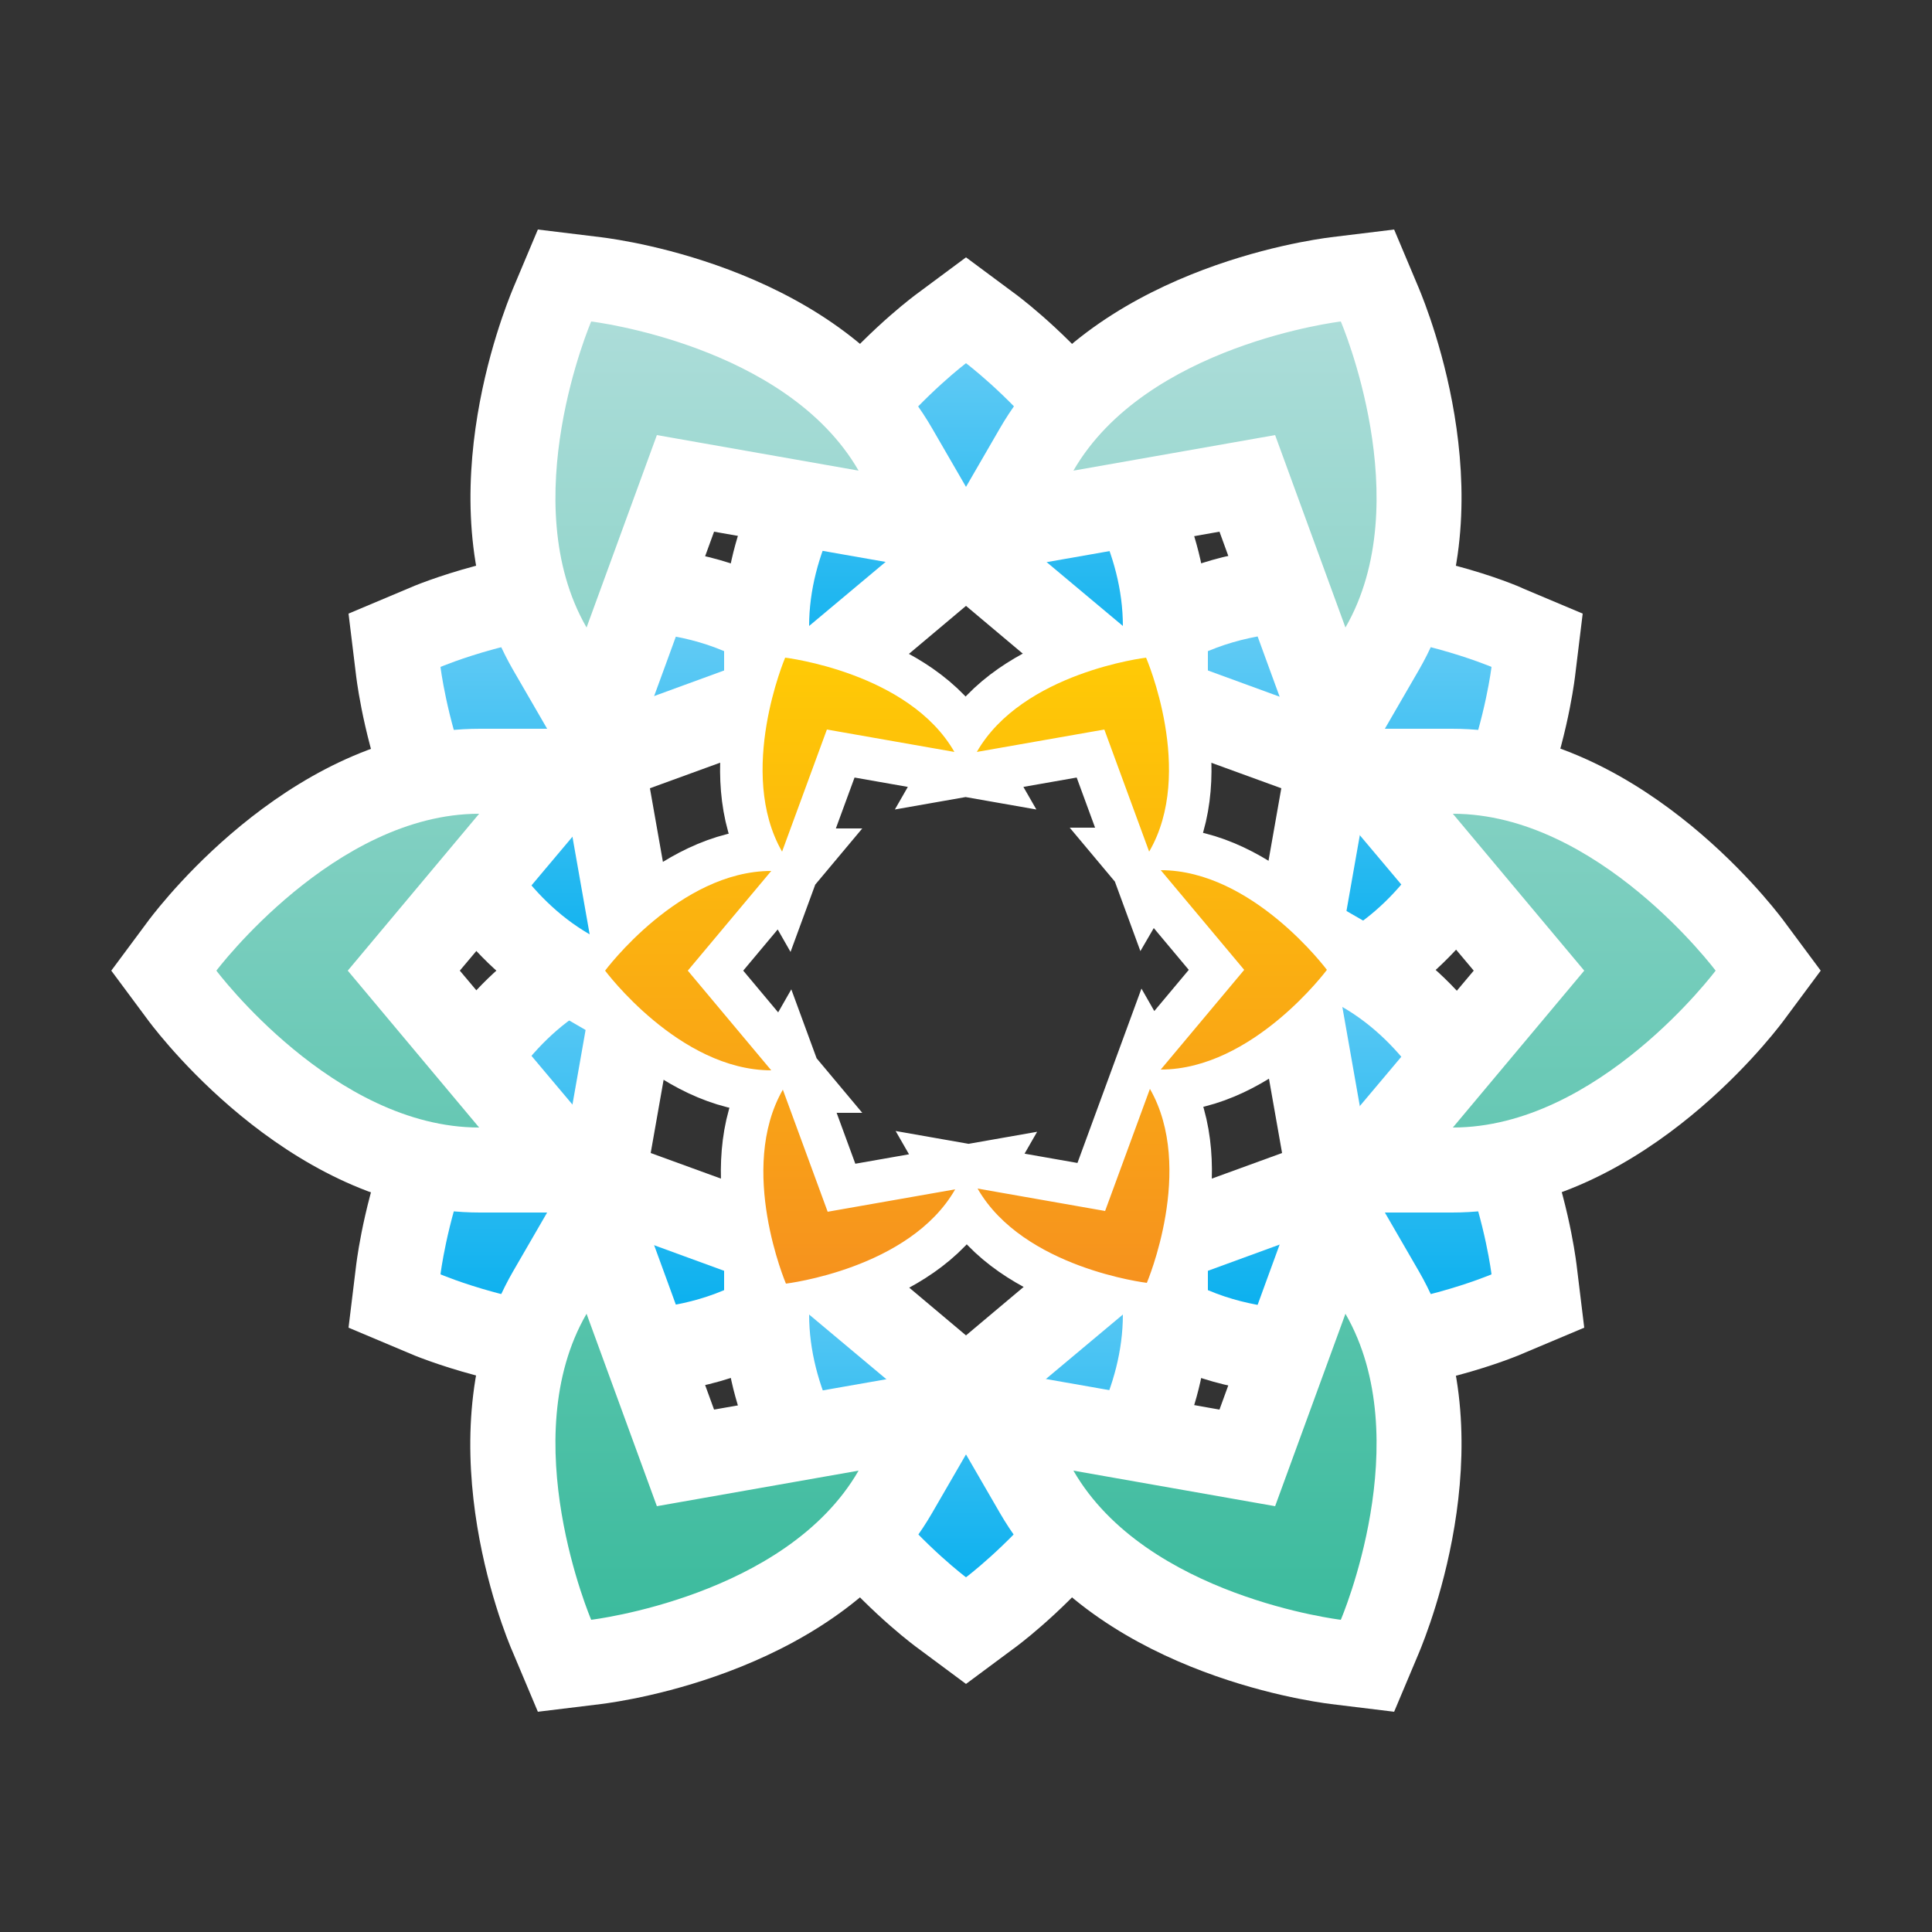 <?xml version="1.0" encoding="utf-8"?>
<!-- Generator: Adobe Illustrator 19.1.0, SVG Export Plug-In . SVG Version: 6.00 Build 0)  -->
<svg version="1.1" id="Layer_1" xmlns="http://www.w3.org/2000/svg" xmlns:xlink="http://www.w3.org/1999/xlink" x="0px" y="0px"
	 viewBox="0 0 250 250" style="enable-background:new 0 0 250 250;" xml:space="preserve">
<rect x="0" y="0" width="250" height="250" fill="#333333" stroke="none"/>
<style type="text/css">
	.st0{fill:url(#SVGID_1_);stroke:#FFFFFF;stroke-width:11;stroke-miterlimit:10;}
	.st1{fill:url(#SVGID_2_);}
	.st2{fill:#FFFFFF;}
	.st3{fill:url(#SVGID_3_);}
	.st4{fill:url(#SVGID_4_);}
	.st5{fill:url(#SVGID_5_);}
	.st6{fill:url(#SVGID_6_);}
	.st7{fill:url(#SVGID_7_);}
	.st8{fill:url(#SVGID_8_);}
	.st9{fill:url(#SVGID_9_);}
</style>
<g>
	<linearGradient id="SVGID_1_" gradientUnits="userSpaceOnUse" x1="125" y1="166.048" x2="125" y2="85.114">
		<stop  offset="0" style="stop-color:#F6921E"/>
		<stop  offset="1" style="stop-color:#FFCA05"/>
	</linearGradient>
	<path class="st0" d="M89,125.6l10.8-12.9c-11.9,0-21.5,12.9-21.5,12.9s9.6,12.9,21.5,12.9L89,125.6z M148.7,110.2
		c6-10.3-0.4-25.1-0.4-25.1s-16,1.9-21.9,12.2l16.5-2.9L148.7,110.2z M101.3,141c-5.9,10.3,0.4,25.1,0.4,25.1s16-1.9,21.9-12.2
		l-16.5,2.9L101.3,141z M101.6,85.1c0,0-6.3,14.8-0.4,25.1l5.8-15.8l16.5,2.9C117.6,87,101.6,85.1,101.6,85.1z M143,156.7l-16.5-2.9
		c5.9,10.3,21.9,12.2,21.9,12.2s6.3-14.8,0.4-25.1L143,156.7z M150.2,138.4c11.9,0,21.5-12.9,21.5-12.9s-9.6-12.9-21.5-12.9
		l10.8,12.9L150.2,138.4"/>
	<g>
		<linearGradient id="SVGID_2_" gradientUnits="userSpaceOnUse" x1="80.281" y1="174.96" x2="80.281" y2="119.609">
			<stop  offset="0" style="stop-color:#00ADEE"/>
			<stop  offset="1" style="stop-color:#6DCEF5"/>
		</linearGradient>
		<path class="st1" d="M79.8,175c-13,0-24.5-4.8-25-5l-3.8-1.6l0.5-4.1c0.1-1.1,3.6-28.1,22-38.7l10.2-5.9l-5.8,33.2l31.6,11.5
			l-10.2,5.9C93.9,173.4,87.3,175,79.8,175C79.8,175,79.8,175,79.8,175z"/>
		<path class="st2" d="M76.3,130.3l-4.6,26.1l24.9,9.1c-5.2,3-11.1,4-16.8,4c-12,0-22.8-4.6-22.8-4.6S60,139.7,76.3,130.3 M91.2,109
			l-20.4,11.8c-20.4,11.8-24.3,39.7-24.7,42.8l-1,8.2l7.6,3.2c1.3,0.6,13.3,5.5,27.1,5.5c8.5,0,16-1.9,22.3-5.5l20.4-11.8l-22.1-8.1
			l-16.2-5.9l3-17L91.2,109L91.2,109z"/>
	</g>
	<g>
		<linearGradient id="SVGID_3_" gradientUnits="userSpaceOnUse" x1="169.719" y1="131.551" x2="169.719" y2="76.202">
			<stop  offset="0" style="stop-color:#00ADEE"/>
			<stop  offset="1" style="stop-color:#6DCEF5"/>
		</linearGradient>
		<path class="st3" d="M172.1,98.4l-31.6-11.5l10.2-5.9c5.5-3.2,12.1-4.8,19.6-4.8c13,0,24.5,4.8,25,5.1l3.8,1.6l-0.5,4.1
			c-0.1,1.1-3.6,28.1-22,38.7l-10.2,5.9L172.1,98.4z"/>
		<path class="st2" d="M170.2,81.7c12,0,22.8,4.6,22.8,4.6s-3,25.2-19.3,34.6l4.6-26.1l-24.9-9.1C158.6,82.7,164.6,81.7,170.2,81.7
			 M170.2,70.7c-8.5,0-16,1.9-22.3,5.5L127.5,88l22.1,8.1l16.2,5.9l-3,17l-4.1,23.2l20.4-11.8c20.4-11.8,24.3-39.7,24.7-42.8l1-8.2
			l-7.6-3.2C196,75.6,184.1,70.7,170.2,70.7L170.2,70.7z"/>
	</g>
	<g>
		<linearGradient id="SVGID_4_" gradientUnits="userSpaceOnUse" x1="80.282" y1="131.55" x2="80.282" y2="76.202">
			<stop  offset="0" style="stop-color:#00ADEE"/>
			<stop  offset="1" style="stop-color:#6DCEF5"/>
		</linearGradient>
		<path class="st4" d="M73.5,125.7C55.1,115,51.7,88.1,51.5,87L51,82.9l3.8-1.6c0.5-0.2,12-5.1,25-5.1c7.5,0,14.1,1.6,19.6,4.8
			l10.2,5.9L77.9,98.4l5.8,33.2L73.5,125.7z"/>
		<path class="st2" d="M79.8,81.7c5.7,0,11.6,1,16.8,4l-24.9,9.1l4.6,26.1C60,111.5,57,86.3,57,86.3S67.8,81.7,79.8,81.7 M79.8,70.7
			c-13.9,0-25.8,4.9-27.1,5.5l-7.6,3.2l1,8.2c0.4,3.1,4.3,31,24.7,42.8l20.4,11.8L87.1,119l-3-17l16.2-5.9l22.1-8.1l-20.4-11.8
			C95.8,72.6,88.3,70.7,79.8,70.7L79.8,70.7z"/>
	</g>
	<g>
		<linearGradient id="SVGID_5_" gradientUnits="userSpaceOnUse" x1="169.719" y1="174.961" x2="169.719" y2="119.611">
			<stop  offset="0" style="stop-color:#00ADEE"/>
			<stop  offset="1" style="stop-color:#6DCEF5"/>
		</linearGradient>
		<path class="st5" d="M170.2,175c-7.5,0-14.1-1.6-19.5-4.8l-10.2-5.9l31.6-11.5l-5.8-33.2l10.2,5.9c18.4,10.6,21.9,37.6,22,38.7
			l0.5,4.1l-3.8,1.6C194.7,170.1,183.2,175,170.2,175C170.2,175,170.2,175,170.2,175z"/>
		<path class="st2" d="M173.7,130.3c16.3,9.4,19.3,34.6,19.3,34.6s-10.8,4.6-22.8,4.6c-5.7,0-11.6-1-16.8-4l24.9-9.1L173.7,130.3
			 M158.8,109l4.1,23.2l3,17l-16.2,5.9l-22.1,8.1l20.4,11.8c6.3,3.7,13.8,5.5,22.3,5.5c13.9,0,25.8-4.9,27.1-5.5l7.6-3.2l-1-8.2
			c-0.4-3.1-4.3-31-24.7-42.8L158.8,109L158.8,109z"/>
	</g>
	<g>
		<linearGradient id="SVGID_6_" gradientUnits="userSpaceOnUse" x1="125" y1="92.829" x2="125" y2="40.164">
			<stop  offset="0" style="stop-color:#00ADEE"/>
			<stop  offset="1" style="stop-color:#6DCEF5"/>
		</linearGradient>
		<path class="st6" d="M99.2,81c0-21.3,21.6-37.7,22.5-38.4l3.3-2.5l3.3,2.5c0.9,0.7,22.5,17.1,22.5,38.4v11.8L125,71.2L99.2,92.8
			V81z"/>
		<path class="st2" d="M125,47c0,0,20.3,15.2,20.3,34L125,64l-20.3,17C104.7,62.3,125,47,125,47 M125,33.3l-6.6,4.9
			c-2.5,1.9-24.7,19.2-24.7,42.8v23.6l18.1-15.1L125,78.4l13.2,11.1l18.1,15.1V81c0-23.6-22.2-40.9-24.7-42.8L125,33.3L125,33.3z"/>
	</g>
	<g>
		<linearGradient id="SVGID_7_" gradientUnits="userSpaceOnUse" x1="124.999" y1="210.999" x2="124.999" y2="158.335">
			<stop  offset="0" style="stop-color:#00ADEE"/>
			<stop  offset="1" style="stop-color:#6DCEF5"/>
		</linearGradient>
		<path class="st7" d="M121.7,208.5c-0.9-0.7-22.5-17.1-22.5-38.4v-11.8l25.8,21.6l25.8-21.6v11.8c0,21.3-21.6,37.7-22.5,38.4
			L125,211L121.7,208.5z"/>
		<path class="st2" d="M104.7,170.1l20.3,17l20.3-17c0,18.8-20.3,34-20.3,34S104.7,188.9,104.7,170.1 M93.7,146.6v23.6
			c0,23.6,22.2,40.9,24.7,42.8l6.6,4.9l6.6-4.9c2.5-1.9,24.7-19.2,24.7-42.8v-23.6l-18.1,15.1L125,172.8l-13.2-11.1L93.7,146.6
			L93.7,146.6z"/>
	</g>
	<g>
		<linearGradient id="SVGID_8_" gradientUnits="userSpaceOnUse" x1="125" y1="215.512" x2="125" y2="35.651">
			<stop  offset="0" style="stop-color:#38BA9B"/>
			<stop  offset="1" style="stop-color:#B0DEDB"/>
		</linearGradient>
		<path class="st8" d="M71.5,211.7c-0.5-1.1-10.9-26.1-0.3-44.5l5.9-10.2l11.5,31.6l33.2-5.8l-5.9,10.2
			c-10.6,18.4-37.6,21.9-38.7,22l-4.1,0.5L71.5,211.7z M172.8,215c-1.1-0.1-28.1-3.6-38.7-22l-5.9-10.2l33.1,5.8l11.5-31.6l5.9,10.2
			c10.6,18.4,0.2,43.5-0.3,44.5l-1.6,3.8L172.8,215z M62,151.4c-21.3,0-37.7-21.6-38.4-22.5l-2.5-3.3l2.5-3.3
			c0.7-0.9,17.1-22.5,38.4-22.5h11.8l-21.6,25.8l21.6,25.8L62,151.4z M176.2,151.4l21.6-25.8l-21.6-25.8l11.8,0
			c21.3,0,37.7,21.6,38.4,22.5l2.5,3.3l-2.5,3.3c-0.7,0.9-17.1,22.5-38.4,22.5C188,151.4,176.2,151.4,176.2,151.4z M71.2,84
			C60.5,65.5,71,40.5,71.5,39.4l1.6-3.8l4.1,0.5c1.1,0.1,28.1,3.6,38.7,22l5.9,10.2l-33.2-5.8L77.1,94.2L71.2,84z M161.4,62.5
			l-33.2,5.8l5.9-10.2c10.6-18.4,37.6-21.9,38.7-22l4.1-0.5l1.6,3.8c0.5,1.1,10.9,26.1,0.3,44.5l-5.9,10.2L161.4,62.5z"/>
		<path class="st2" d="M173.5,41.6c0,0,10,23.3,0.6,39.6L165,56.3l-26.1,4.6C148.3,44.6,173.5,41.6,173.5,41.6 M76.5,41.6
			c0,0,25.2,3,34.6,19.3L85,56.3l-9.1,24.9C66.5,64.9,76.5,41.6,76.5,41.6 M188,105.3c18.8,0,34,20.3,34,20.3s-15.2,20.3-34,20.3
			l17-20.3L188,105.3 M62,105.3l-17,20.3l17,20.3c-18.8,0-34-20.3-34-20.3S43.3,105.3,62,105.3 M174.1,170
			c9.4,16.3-0.6,39.6-0.6,39.6s-25.2-3-34.6-19.3l26.1,4.6L174.1,170 M75.9,170l9.1,24.9l26.1-4.6c-9.4,16.3-34.6,19.3-34.6,19.3
			S66.5,186.2,75.9,170 M180.4,29.7l-8.2,1c-3.1,0.4-31,4.3-42.8,24.7L125,63l-4.4-7.6C108.8,35,81,31.1,77.8,30.7l-8.2-1l-3.2,7.6
			c-1.2,2.9-11.8,29,0,49.4l4.4,7.6l-8.7,0c-23.6,0-40.9,22.2-42.8,24.7l-4.9,6.6l4.9,6.6c1.9,2.5,19.2,24.7,42.8,24.7l8.7,0
			l-4.4,7.6c-11.8,20.4-1.3,46.5,0,49.4l3.2,7.6l8.2-1c3.1-0.4,31-4.3,42.8-24.7l4.4-7.6l4.4,7.6c11.8,20.4,39.7,24.3,42.8,24.7
			l8.2,1l3.2-7.6c1.2-2.9,11.8-29,0-49.4l-4.4-7.6l8.7,0c23.6,0,40.9-22.2,42.8-24.7l4.9-6.6l-4.9-6.6c-1.9-2.5-19.2-24.7-42.8-24.7
			l-8.7,0l4.4-7.6c11.8-20.4,1.2-46.5,0-49.4L180.4,29.7L180.4,29.7z M131.1,73.5l9.7-1.7l17-3l5.9,16.2l3.4,9.3l-2.7,0l4.8,5.8
			l2.6,7.1l1.4-2.4l6.4,7.6l11.1,13.2l-11.1,13.2l-6.4,7.6l-1.4-2.4l-2.6,7.1l-4.8,5.8l2.7,0l-3.4,9.3l-5.9,16.2l-17-3l-9.7-1.7
			l1.4-2.4l-7.4,1.3l-7.4-1.3l1.4,2.4l-9.7,1.7l-17,3l-5.9-16.2l-3.4-9.3l2.7,0l-4.8-5.8l-2.6-7.1l-1.4,2.4l-6.4-7.6l-11.1-13.2
			l11.1-13.2l6.4-7.6l1.4,2.4l2.6-7.1l4.8-5.8l-2.7,0l3.4-9.3l5.9-16.2l17,3l9.7,1.7l-1.4,2.4l7.4-1.3l7.4,1.3L131.1,73.5
			L131.1,73.5z"/>
	</g>
	<linearGradient id="SVGID_9_" gradientUnits="userSpaceOnUse" x1="125" y1="166.048" x2="125" y2="85.114">
		<stop  offset="0" style="stop-color:#F6921E"/>
		<stop  offset="1" style="stop-color:#FFCA05"/>
	</linearGradient>
	<path class="st9" d="M89,125.6l10.8-12.9c-11.9,0-21.5,12.9-21.5,12.9s9.6,12.9,21.5,12.9L89,125.6z M148.7,110.2
		c6-10.3-0.4-25.1-0.4-25.1s-16,1.9-21.9,12.2l16.5-2.9L148.7,110.2z M101.3,141c-5.9,10.3,0.4,25.1,0.4,25.1s16-1.9,21.9-12.2
		l-16.5,2.9L101.3,141z M101.6,85.1c0,0-6.3,14.8-0.4,25.1l5.8-15.8l16.5,2.9C117.6,87,101.6,85.1,101.6,85.1z M143,156.7l-16.5-2.9
		c5.9,10.3,21.9,12.2,21.9,12.2s6.3-14.8,0.4-25.1L143,156.7z M150.2,138.4c11.9,0,21.5-12.9,21.5-12.9s-9.6-12.9-21.5-12.9
		l10.8,12.9L150.2,138.4"/>
</g>
</svg>
